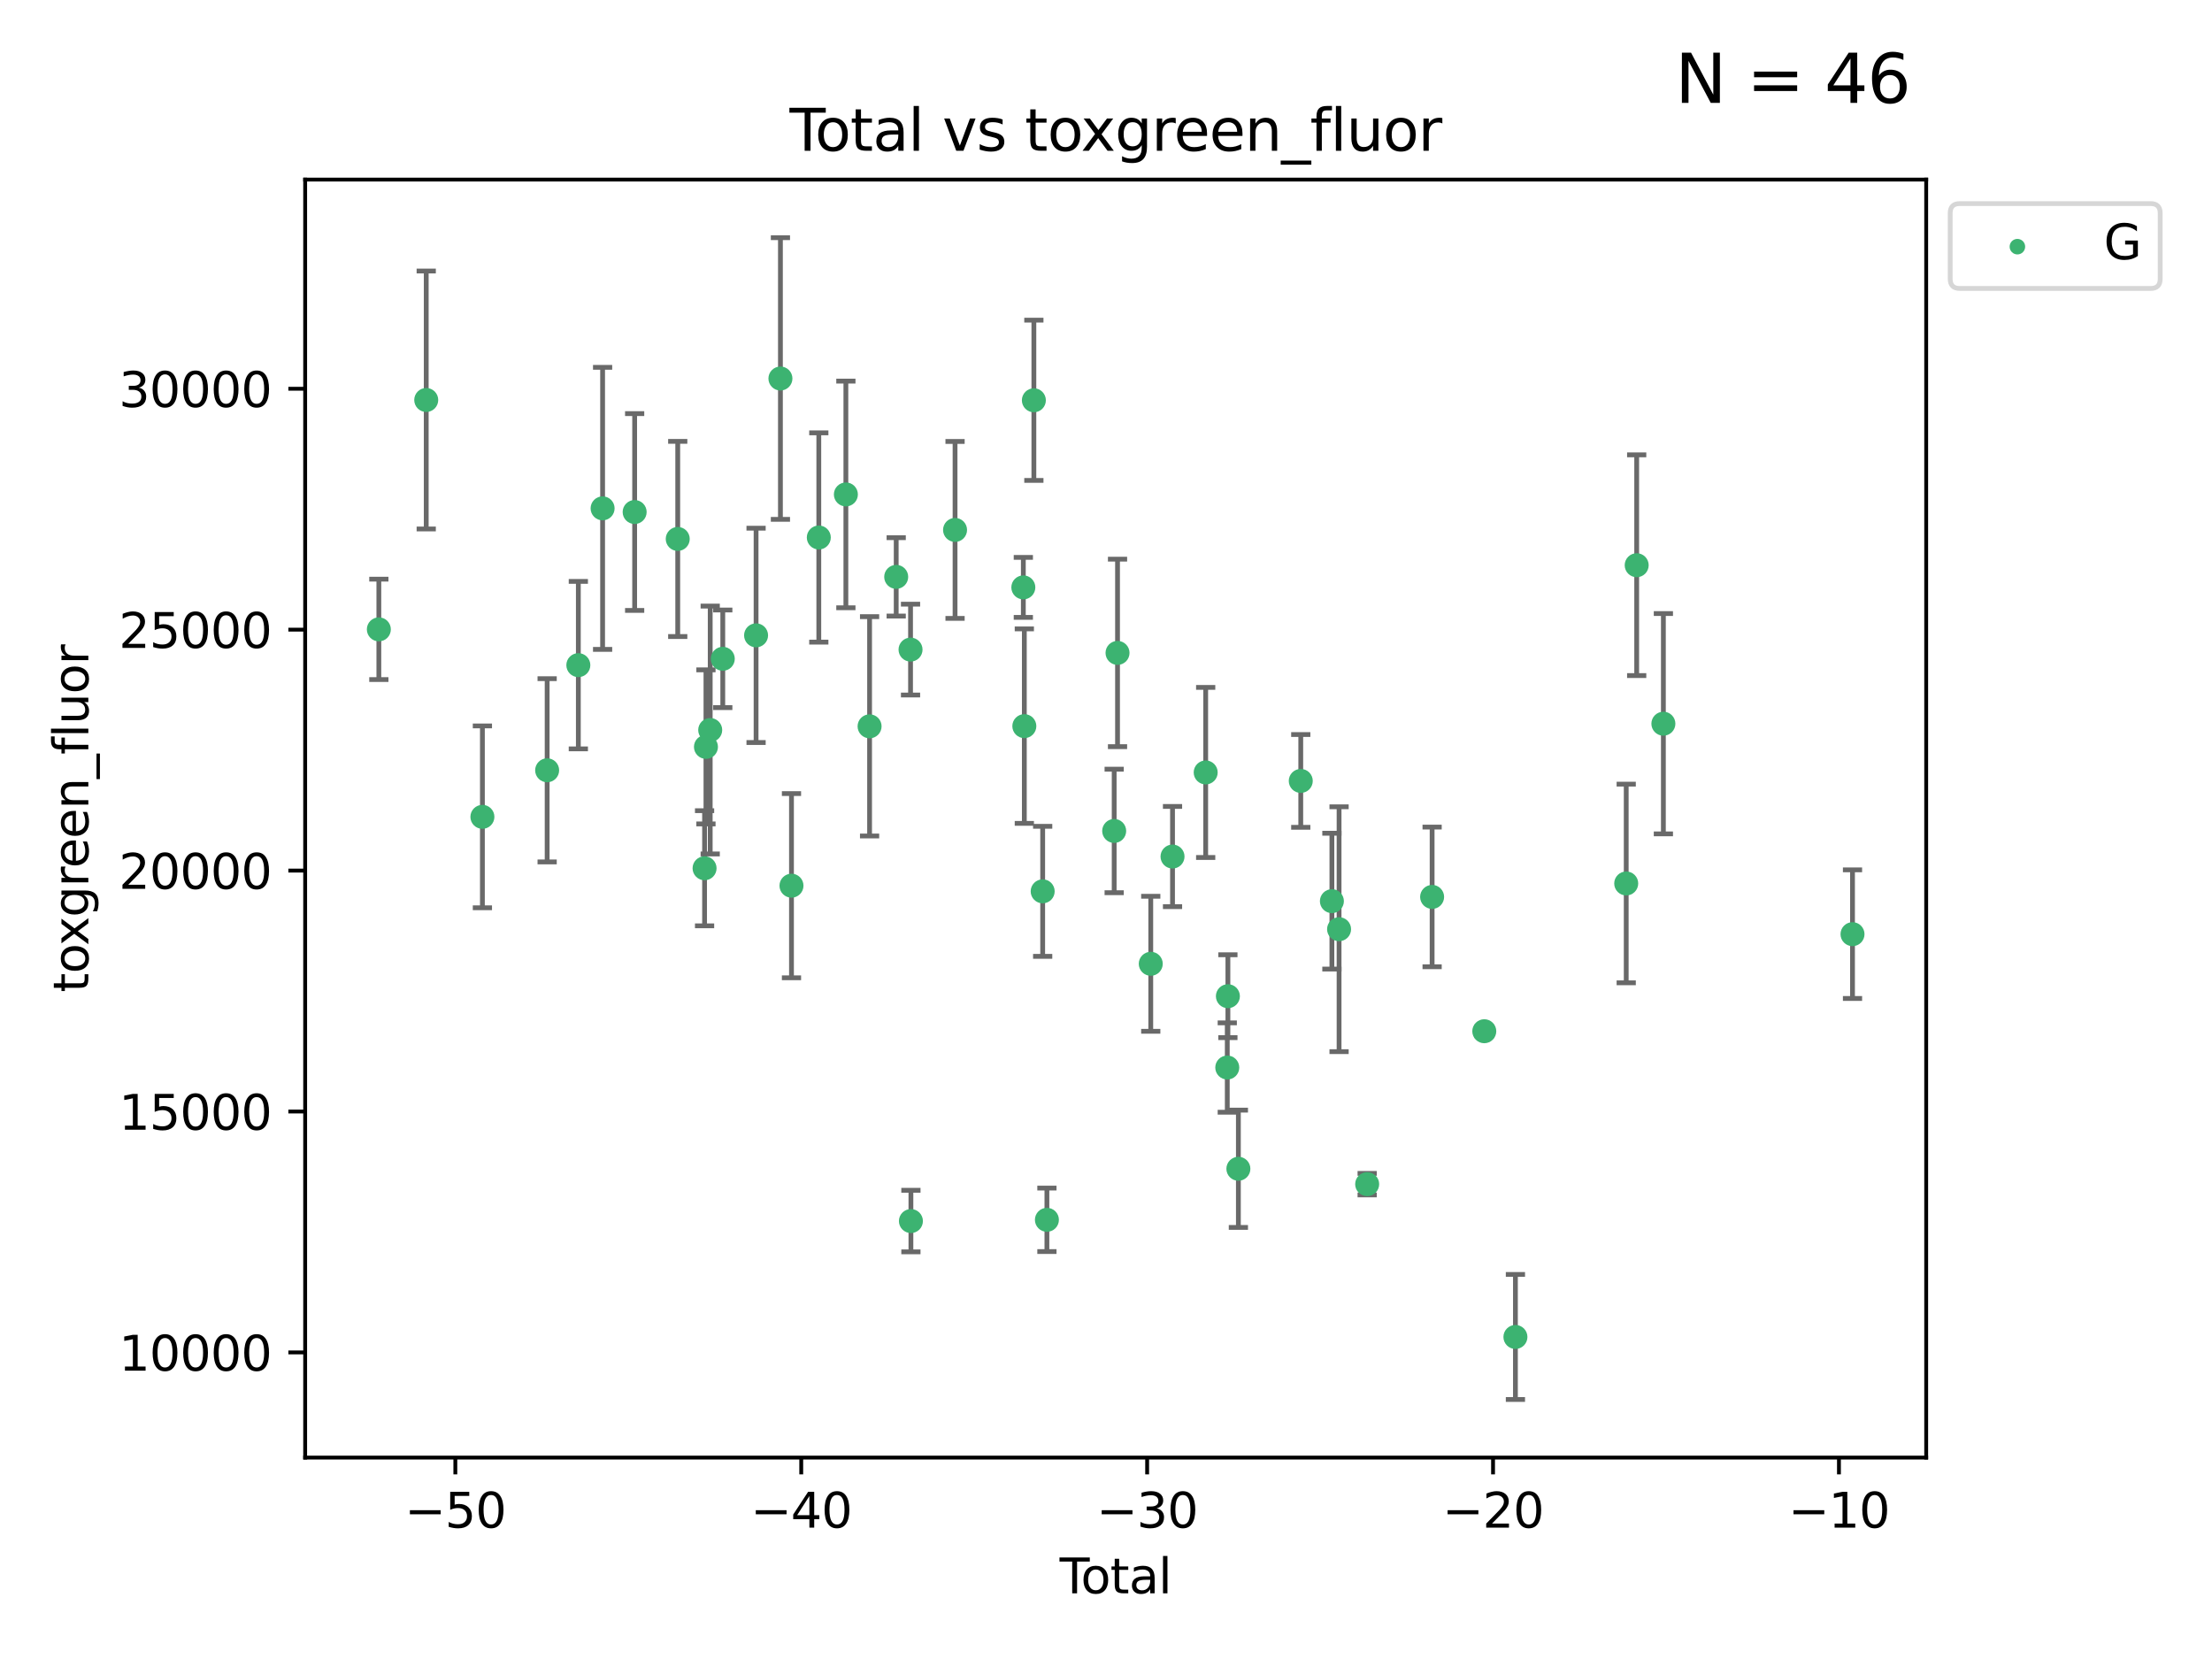 <?xml version="1.0" encoding="utf-8" standalone="no"?>
<!DOCTYPE svg PUBLIC "-//W3C//DTD SVG 1.1//EN"
  "http://www.w3.org/Graphics/SVG/1.1/DTD/svg11.dtd">
<svg xmlns:xlink="http://www.w3.org/1999/xlink" width="460.8pt" height="345.6pt" viewBox="0 0 460.8 345.6" xmlns="http://www.w3.org/2000/svg" version="1.1">
 <defs>
  <style type="text/css">*{stroke-linejoin: round; stroke-linecap: butt}</style>
 </defs>
 <g id="figure_1">
  <g id="patch_1">
   <path d="M 0 345.6 
L 460.8 345.6 
L 460.8 0 
L 0 0 
z
" style="fill: #ffffff"/>
  </g>
  <g id="axes_1">
   <g id="patch_2">
    <path d="M 63.571 303.64 
L 401.26 303.64 
L 401.26 37.411 
L 63.571 37.411 
z
" style="fill: #ffffff"/>
   </g>
   <g id="PathCollection_1">
    <defs>
     <path id="mdda90bd0d6" d="M 0 1.118 
C 0.297 1.118 0.581 1 0.791 0.791 
C 1 0.581 1.118 0.297 1.118 0 
C 1.118 -0.297 1 -0.581 0.791 -0.791 
C 0.581 -1 0.297 -1.118 0 -1.118 
C -0.297 -1.118 -0.581 -1 -0.791 -0.791 
C -1 -0.581 -1.118 -0.297 -1.118 0 
C -1.118 0.297 -1 0.581 -0.791 0.791 
C -0.581 1 -0.297 1.118 0 1.118 
z
" style="stroke: #3cb371"/>
    </defs>
    <g clip-path="url(#p6c2d9a5819)">
     <use xlink:href="#mdda90bd0d6" x="78.921" y="131.107" style="fill: #3cb371; stroke: #3cb371"/>
     <use xlink:href="#mdda90bd0d6" x="88.792" y="83.325" style="fill: #3cb371; stroke: #3cb371"/>
     <use xlink:href="#mdda90bd0d6" x="100.493" y="170.164" style="fill: #3cb371; stroke: #3cb371"/>
     <use xlink:href="#mdda90bd0d6" x="113.98" y="160.464" style="fill: #3cb371; stroke: #3cb371"/>
     <use xlink:href="#mdda90bd0d6" x="120.479" y="138.561" style="fill: #3cb371; stroke: #3cb371"/>
     <use xlink:href="#mdda90bd0d6" x="125.533" y="105.899" style="fill: #3cb371; stroke: #3cb371"/>
     <use xlink:href="#mdda90bd0d6" x="132.209" y="106.664" style="fill: #3cb371; stroke: #3cb371"/>
     <use xlink:href="#mdda90bd0d6" x="141.185" y="112.271" style="fill: #3cb371; stroke: #3cb371"/>
     <use xlink:href="#mdda90bd0d6" x="146.775" y="180.875" style="fill: #3cb371; stroke: #3cb371"/>
     <use xlink:href="#mdda90bd0d6" x="147.063" y="155.59" style="fill: #3cb371; stroke: #3cb371"/>
     <use xlink:href="#mdda90bd0d6" x="147.95" y="152.076" style="fill: #3cb371; stroke: #3cb371"/>
     <use xlink:href="#mdda90bd0d6" x="150.568" y="137.24" style="fill: #3cb371; stroke: #3cb371"/>
     <use xlink:href="#mdda90bd0d6" x="157.504" y="132.355" style="fill: #3cb371; stroke: #3cb371"/>
     <use xlink:href="#mdda90bd0d6" x="162.577" y="78.851" style="fill: #3cb371; stroke: #3cb371"/>
     <use xlink:href="#mdda90bd0d6" x="164.88" y="184.504" style="fill: #3cb371; stroke: #3cb371"/>
     <use xlink:href="#mdda90bd0d6" x="170.572" y="111.969" style="fill: #3cb371; stroke: #3cb371"/>
     <use xlink:href="#mdda90bd0d6" x="176.212" y="103" style="fill: #3cb371; stroke: #3cb371"/>
     <use xlink:href="#mdda90bd0d6" x="181.15" y="151.307" style="fill: #3cb371; stroke: #3cb371"/>
     <use xlink:href="#mdda90bd0d6" x="186.695" y="120.173" style="fill: #3cb371; stroke: #3cb371"/>
     <use xlink:href="#mdda90bd0d6" x="189.682" y="135.323" style="fill: #3cb371; stroke: #3cb371"/>
     <use xlink:href="#mdda90bd0d6" x="189.76" y="254.37" style="fill: #3cb371; stroke: #3cb371"/>
     <use xlink:href="#mdda90bd0d6" x="198.955" y="110.393" style="fill: #3cb371; stroke: #3cb371"/>
     <use xlink:href="#mdda90bd0d6" x="213.179" y="122.364" style="fill: #3cb371; stroke: #3cb371"/>
     <use xlink:href="#mdda90bd0d6" x="213.387" y="151.267" style="fill: #3cb371; stroke: #3cb371"/>
     <use xlink:href="#mdda90bd0d6" x="215.374" y="83.386" style="fill: #3cb371; stroke: #3cb371"/>
     <use xlink:href="#mdda90bd0d6" x="217.208" y="185.681" style="fill: #3cb371; stroke: #3cb371"/>
     <use xlink:href="#mdda90bd0d6" x="218.09" y="254.11" style="fill: #3cb371; stroke: #3cb371"/>
     <use xlink:href="#mdda90bd0d6" x="232.104" y="173.102" style="fill: #3cb371; stroke: #3cb371"/>
     <use xlink:href="#mdda90bd0d6" x="232.802" y="136.012" style="fill: #3cb371; stroke: #3cb371"/>
     <use xlink:href="#mdda90bd0d6" x="239.724" y="200.775" style="fill: #3cb371; stroke: #3cb371"/>
     <use xlink:href="#mdda90bd0d6" x="244.258" y="178.434" style="fill: #3cb371; stroke: #3cb371"/>
     <use xlink:href="#mdda90bd0d6" x="251.167" y="160.913" style="fill: #3cb371; stroke: #3cb371"/>
     <use xlink:href="#mdda90bd0d6" x="255.663" y="222.387" style="fill: #3cb371; stroke: #3cb371"/>
     <use xlink:href="#mdda90bd0d6" x="255.793" y="207.526" style="fill: #3cb371; stroke: #3cb371"/>
     <use xlink:href="#mdda90bd0d6" x="257.978" y="243.477" style="fill: #3cb371; stroke: #3cb371"/>
     <use xlink:href="#mdda90bd0d6" x="270.973" y="162.681" style="fill: #3cb371; stroke: #3cb371"/>
     <use xlink:href="#mdda90bd0d6" x="277.458" y="187.726" style="fill: #3cb371; stroke: #3cb371"/>
     <use xlink:href="#mdda90bd0d6" x="278.954" y="193.57" style="fill: #3cb371; stroke: #3cb371"/>
     <use xlink:href="#mdda90bd0d6" x="284.806" y="246.681" style="fill: #3cb371; stroke: #3cb371"/>
     <use xlink:href="#mdda90bd0d6" x="298.336" y="186.843" style="fill: #3cb371; stroke: #3cb371"/>
     <use xlink:href="#mdda90bd0d6" x="309.203" y="214.824" style="fill: #3cb371; stroke: #3cb371"/>
     <use xlink:href="#mdda90bd0d6" x="315.691" y="278.514" style="fill: #3cb371; stroke: #3cb371"/>
     <use xlink:href="#mdda90bd0d6" x="338.77" y="184.043" style="fill: #3cb371; stroke: #3cb371"/>
     <use xlink:href="#mdda90bd0d6" x="340.952" y="117.745" style="fill: #3cb371; stroke: #3cb371"/>
     <use xlink:href="#mdda90bd0d6" x="346.513" y="150.76" style="fill: #3cb371; stroke: #3cb371"/>
     <use xlink:href="#mdda90bd0d6" x="385.911" y="194.604" style="fill: #3cb371; stroke: #3cb371"/>
    </g>
   </g>
   <g id="matplotlib.axis_1">
    <g id="xtick_1">
     <g id="line2d_1">
      <defs>
       <path id="m33968df478" d="M 0 0 
L 0 3.5 
" style="stroke: #000000; stroke-width: 0.8"/>
      </defs>
      <g>
       <use xlink:href="#m33968df478" x="94.856" y="303.64" style="stroke: #000000; stroke-width: 0.8"/>
      </g>
     </g>
     <g id="text_1">
      <!-- −50 -->
      <g transform="translate(84.304 318.238)scale(0.1 -0.1)">
       <defs>
        <path id="DejaVuSans-2212" d="M 678 2272 
L 4684 2272 
L 4684 1741 
L 678 1741 
L 678 2272 
z
" transform="scale(0.016)"/>
        <path id="DejaVuSans-35" d="M 691 4666 
L 3169 4666 
L 3169 4134 
L 1269 4134 
L 1269 2991 
Q 1406 3038 1543 3061 
Q 1681 3084 1819 3084 
Q 2600 3084 3056 2656 
Q 3513 2228 3513 1497 
Q 3513 744 3044 326 
Q 2575 -91 1722 -91 
Q 1428 -91 1123 -41 
Q 819 9 494 109 
L 494 744 
Q 775 591 1075 516 
Q 1375 441 1709 441 
Q 2250 441 2565 725 
Q 2881 1009 2881 1497 
Q 2881 1984 2565 2268 
Q 2250 2553 1709 2553 
Q 1456 2553 1204 2497 
Q 953 2441 691 2322 
L 691 4666 
z
" transform="scale(0.016)"/>
        <path id="DejaVuSans-30" d="M 2034 4250 
Q 1547 4250 1301 3770 
Q 1056 3291 1056 2328 
Q 1056 1369 1301 889 
Q 1547 409 2034 409 
Q 2525 409 2770 889 
Q 3016 1369 3016 2328 
Q 3016 3291 2770 3770 
Q 2525 4250 2034 4250 
z
M 2034 4750 
Q 2819 4750 3233 4129 
Q 3647 3509 3647 2328 
Q 3647 1150 3233 529 
Q 2819 -91 2034 -91 
Q 1250 -91 836 529 
Q 422 1150 422 2328 
Q 422 3509 836 4129 
Q 1250 4750 2034 4750 
z
" transform="scale(0.016)"/>
       </defs>
       <use xlink:href="#DejaVuSans-2212"/>
       <use xlink:href="#DejaVuSans-35" x="83.789"/>
       <use xlink:href="#DejaVuSans-30" x="147.412"/>
      </g>
     </g>
    </g>
    <g id="xtick_2">
     <g id="line2d_2">
      <g>
       <use xlink:href="#m33968df478" x="166.914" y="303.64" style="stroke: #000000; stroke-width: 0.8"/>
      </g>
     </g>
     <g id="text_2">
      <!-- −40 -->
      <g transform="translate(156.361 318.238)scale(0.1 -0.1)">
       <defs>
        <path id="DejaVuSans-34" d="M 2419 4116 
L 825 1625 
L 2419 1625 
L 2419 4116 
z
M 2253 4666 
L 3047 4666 
L 3047 1625 
L 3713 1625 
L 3713 1100 
L 3047 1100 
L 3047 0 
L 2419 0 
L 2419 1100 
L 313 1100 
L 313 1709 
L 2253 4666 
z
" transform="scale(0.016)"/>
       </defs>
       <use xlink:href="#DejaVuSans-2212"/>
       <use xlink:href="#DejaVuSans-34" x="83.789"/>
       <use xlink:href="#DejaVuSans-30" x="147.412"/>
      </g>
     </g>
    </g>
    <g id="xtick_3">
     <g id="line2d_3">
      <g>
       <use xlink:href="#m33968df478" x="238.971" y="303.64" style="stroke: #000000; stroke-width: 0.8"/>
      </g>
     </g>
     <g id="text_3">
      <!-- −30 -->
      <g transform="translate(228.419 318.238)scale(0.1 -0.1)">
       <defs>
        <path id="DejaVuSans-33" d="M 2597 2516 
Q 3050 2419 3304 2112 
Q 3559 1806 3559 1356 
Q 3559 666 3084 287 
Q 2609 -91 1734 -91 
Q 1441 -91 1130 -33 
Q 819 25 488 141 
L 488 750 
Q 750 597 1062 519 
Q 1375 441 1716 441 
Q 2309 441 2620 675 
Q 2931 909 2931 1356 
Q 2931 1769 2642 2001 
Q 2353 2234 1838 2234 
L 1294 2234 
L 1294 2753 
L 1863 2753 
Q 2328 2753 2575 2939 
Q 2822 3125 2822 3475 
Q 2822 3834 2567 4026 
Q 2313 4219 1838 4219 
Q 1578 4219 1281 4162 
Q 984 4106 628 3988 
L 628 4550 
Q 988 4650 1302 4700 
Q 1616 4750 1894 4750 
Q 2613 4750 3031 4423 
Q 3450 4097 3450 3541 
Q 3450 3153 3228 2886 
Q 3006 2619 2597 2516 
z
" transform="scale(0.016)"/>
       </defs>
       <use xlink:href="#DejaVuSans-2212"/>
       <use xlink:href="#DejaVuSans-33" x="83.789"/>
       <use xlink:href="#DejaVuSans-30" x="147.412"/>
      </g>
     </g>
    </g>
    <g id="xtick_4">
     <g id="line2d_4">
      <g>
       <use xlink:href="#m33968df478" x="311.029" y="303.64" style="stroke: #000000; stroke-width: 0.8"/>
      </g>
     </g>
     <g id="text_4">
      <!-- −20 -->
      <g transform="translate(300.476 318.238)scale(0.1 -0.1)">
       <defs>
        <path id="DejaVuSans-32" d="M 1228 531 
L 3431 531 
L 3431 0 
L 469 0 
L 469 531 
Q 828 903 1448 1529 
Q 2069 2156 2228 2338 
Q 2531 2678 2651 2914 
Q 2772 3150 2772 3378 
Q 2772 3750 2511 3984 
Q 2250 4219 1831 4219 
Q 1534 4219 1204 4116 
Q 875 4013 500 3803 
L 500 4441 
Q 881 4594 1212 4672 
Q 1544 4750 1819 4750 
Q 2544 4750 2975 4387 
Q 3406 4025 3406 3419 
Q 3406 3131 3298 2873 
Q 3191 2616 2906 2266 
Q 2828 2175 2409 1742 
Q 1991 1309 1228 531 
z
" transform="scale(0.016)"/>
       </defs>
       <use xlink:href="#DejaVuSans-2212"/>
       <use xlink:href="#DejaVuSans-32" x="83.789"/>
       <use xlink:href="#DejaVuSans-30" x="147.412"/>
      </g>
     </g>
    </g>
    <g id="xtick_5">
     <g id="line2d_5">
      <g>
       <use xlink:href="#m33968df478" x="383.086" y="303.64" style="stroke: #000000; stroke-width: 0.8"/>
      </g>
     </g>
     <g id="text_5">
      <!-- −10 -->
      <g transform="translate(372.534 318.238)scale(0.1 -0.1)">
       <defs>
        <path id="DejaVuSans-31" d="M 794 531 
L 1825 531 
L 1825 4091 
L 703 3866 
L 703 4441 
L 1819 4666 
L 2450 4666 
L 2450 531 
L 3481 531 
L 3481 0 
L 794 0 
L 794 531 
z
" transform="scale(0.016)"/>
       </defs>
       <use xlink:href="#DejaVuSans-2212"/>
       <use xlink:href="#DejaVuSans-31" x="83.789"/>
       <use xlink:href="#DejaVuSans-30" x="147.412"/>
      </g>
     </g>
    </g>
    <g id="text_6">
     <!-- Total -->
     <g transform="translate(220.739 331.917)scale(0.1 -0.1)">
      <defs>
       <path id="DejaVuSans-54" d="M -19 4666 
L 3928 4666 
L 3928 4134 
L 2272 4134 
L 2272 0 
L 1638 0 
L 1638 4134 
L -19 4134 
L -19 4666 
z
" transform="scale(0.016)"/>
       <path id="DejaVuSans-6f" d="M 1959 3097 
Q 1497 3097 1228 2736 
Q 959 2375 959 1747 
Q 959 1119 1226 758 
Q 1494 397 1959 397 
Q 2419 397 2687 759 
Q 2956 1122 2956 1747 
Q 2956 2369 2687 2733 
Q 2419 3097 1959 3097 
z
M 1959 3584 
Q 2709 3584 3137 3096 
Q 3566 2609 3566 1747 
Q 3566 888 3137 398 
Q 2709 -91 1959 -91 
Q 1206 -91 779 398 
Q 353 888 353 1747 
Q 353 2609 779 3096 
Q 1206 3584 1959 3584 
z
" transform="scale(0.016)"/>
       <path id="DejaVuSans-74" d="M 1172 4494 
L 1172 3500 
L 2356 3500 
L 2356 3053 
L 1172 3053 
L 1172 1153 
Q 1172 725 1289 603 
Q 1406 481 1766 481 
L 2356 481 
L 2356 0 
L 1766 0 
Q 1100 0 847 248 
Q 594 497 594 1153 
L 594 3053 
L 172 3053 
L 172 3500 
L 594 3500 
L 594 4494 
L 1172 4494 
z
" transform="scale(0.016)"/>
       <path id="DejaVuSans-61" d="M 2194 1759 
Q 1497 1759 1228 1600 
Q 959 1441 959 1056 
Q 959 750 1161 570 
Q 1363 391 1709 391 
Q 2188 391 2477 730 
Q 2766 1069 2766 1631 
L 2766 1759 
L 2194 1759 
z
M 3341 1997 
L 3341 0 
L 2766 0 
L 2766 531 
Q 2569 213 2275 61 
Q 1981 -91 1556 -91 
Q 1019 -91 701 211 
Q 384 513 384 1019 
Q 384 1609 779 1909 
Q 1175 2209 1959 2209 
L 2766 2209 
L 2766 2266 
Q 2766 2663 2505 2880 
Q 2244 3097 1772 3097 
Q 1472 3097 1187 3025 
Q 903 2953 641 2809 
L 641 3341 
Q 956 3463 1253 3523 
Q 1550 3584 1831 3584 
Q 2591 3584 2966 3190 
Q 3341 2797 3341 1997 
z
" transform="scale(0.016)"/>
       <path id="DejaVuSans-6c" d="M 603 4863 
L 1178 4863 
L 1178 0 
L 603 0 
L 603 4863 
z
" transform="scale(0.016)"/>
      </defs>
      <use xlink:href="#DejaVuSans-54"/>
      <use xlink:href="#DejaVuSans-6f" x="44.084"/>
      <use xlink:href="#DejaVuSans-74" x="105.266"/>
      <use xlink:href="#DejaVuSans-61" x="144.475"/>
      <use xlink:href="#DejaVuSans-6c" x="205.754"/>
     </g>
    </g>
   </g>
   <g id="matplotlib.axis_2">
    <g id="ytick_1">
     <g id="line2d_6">
      <defs>
       <path id="m64f8dfc38a" d="M 0 0 
L -3.5 0 
" style="stroke: #000000; stroke-width: 0.8"/>
      </defs>
      <g>
       <use xlink:href="#m64f8dfc38a" x="63.571" y="281.732" style="stroke: #000000; stroke-width: 0.8"/>
      </g>
     </g>
     <g id="text_7">
      <!-- 10000 -->
      <g transform="translate(24.759 285.531)scale(0.1 -0.1)">
       <use xlink:href="#DejaVuSans-31"/>
       <use xlink:href="#DejaVuSans-30" x="63.623"/>
       <use xlink:href="#DejaVuSans-30" x="127.246"/>
       <use xlink:href="#DejaVuSans-30" x="190.869"/>
       <use xlink:href="#DejaVuSans-30" x="254.492"/>
      </g>
     </g>
    </g>
    <g id="ytick_2">
     <g id="line2d_7">
      <g>
       <use xlink:href="#m64f8dfc38a" x="63.571" y="231.545" style="stroke: #000000; stroke-width: 0.8"/>
      </g>
     </g>
     <g id="text_8">
      <!-- 15000 -->
      <g transform="translate(24.759 235.344)scale(0.1 -0.1)">
       <use xlink:href="#DejaVuSans-31"/>
       <use xlink:href="#DejaVuSans-35" x="63.623"/>
       <use xlink:href="#DejaVuSans-30" x="127.246"/>
       <use xlink:href="#DejaVuSans-30" x="190.869"/>
       <use xlink:href="#DejaVuSans-30" x="254.492"/>
      </g>
     </g>
    </g>
    <g id="ytick_3">
     <g id="line2d_8">
      <g>
       <use xlink:href="#m64f8dfc38a" x="63.571" y="181.358" style="stroke: #000000; stroke-width: 0.8"/>
      </g>
     </g>
     <g id="text_9">
      <!-- 20000 -->
      <g transform="translate(24.759 185.158)scale(0.1 -0.1)">
       <use xlink:href="#DejaVuSans-32"/>
       <use xlink:href="#DejaVuSans-30" x="63.623"/>
       <use xlink:href="#DejaVuSans-30" x="127.246"/>
       <use xlink:href="#DejaVuSans-30" x="190.869"/>
       <use xlink:href="#DejaVuSans-30" x="254.492"/>
      </g>
     </g>
    </g>
    <g id="ytick_4">
     <g id="line2d_9">
      <g>
       <use xlink:href="#m64f8dfc38a" x="63.571" y="131.172" style="stroke: #000000; stroke-width: 0.8"/>
      </g>
     </g>
     <g id="text_10">
      <!-- 25000 -->
      <g transform="translate(24.759 134.971)scale(0.1 -0.1)">
       <use xlink:href="#DejaVuSans-32"/>
       <use xlink:href="#DejaVuSans-35" x="63.623"/>
       <use xlink:href="#DejaVuSans-30" x="127.246"/>
       <use xlink:href="#DejaVuSans-30" x="190.869"/>
       <use xlink:href="#DejaVuSans-30" x="254.492"/>
      </g>
     </g>
    </g>
    <g id="ytick_5">
     <g id="line2d_10">
      <g>
       <use xlink:href="#m64f8dfc38a" x="63.571" y="80.985" style="stroke: #000000; stroke-width: 0.8"/>
      </g>
     </g>
     <g id="text_11">
      <!-- 30000 -->
      <g transform="translate(24.759 84.784)scale(0.1 -0.1)">
       <use xlink:href="#DejaVuSans-33"/>
       <use xlink:href="#DejaVuSans-30" x="63.623"/>
       <use xlink:href="#DejaVuSans-30" x="127.246"/>
       <use xlink:href="#DejaVuSans-30" x="190.869"/>
       <use xlink:href="#DejaVuSans-30" x="254.492"/>
      </g>
     </g>
    </g>
    <g id="text_12">
     <!-- toxgreen_fluor -->
     <g transform="translate(18.401 206.72)rotate(-90)scale(0.1 -0.1)">
      <defs>
       <path id="DejaVuSans-78" d="M 3513 3500 
L 2247 1797 
L 3578 0 
L 2900 0 
L 1881 1375 
L 863 0 
L 184 0 
L 1544 1831 
L 300 3500 
L 978 3500 
L 1906 2253 
L 2834 3500 
L 3513 3500 
z
" transform="scale(0.016)"/>
       <path id="DejaVuSans-67" d="M 2906 1791 
Q 2906 2416 2648 2759 
Q 2391 3103 1925 3103 
Q 1463 3103 1205 2759 
Q 947 2416 947 1791 
Q 947 1169 1205 825 
Q 1463 481 1925 481 
Q 2391 481 2648 825 
Q 2906 1169 2906 1791 
z
M 3481 434 
Q 3481 -459 3084 -895 
Q 2688 -1331 1869 -1331 
Q 1566 -1331 1297 -1286 
Q 1028 -1241 775 -1147 
L 775 -588 
Q 1028 -725 1275 -790 
Q 1522 -856 1778 -856 
Q 2344 -856 2625 -561 
Q 2906 -266 2906 331 
L 2906 616 
Q 2728 306 2450 153 
Q 2172 0 1784 0 
Q 1141 0 747 490 
Q 353 981 353 1791 
Q 353 2603 747 3093 
Q 1141 3584 1784 3584 
Q 2172 3584 2450 3431 
Q 2728 3278 2906 2969 
L 2906 3500 
L 3481 3500 
L 3481 434 
z
" transform="scale(0.016)"/>
       <path id="DejaVuSans-72" d="M 2631 2963 
Q 2534 3019 2420 3045 
Q 2306 3072 2169 3072 
Q 1681 3072 1420 2755 
Q 1159 2438 1159 1844 
L 1159 0 
L 581 0 
L 581 3500 
L 1159 3500 
L 1159 2956 
Q 1341 3275 1631 3429 
Q 1922 3584 2338 3584 
Q 2397 3584 2469 3576 
Q 2541 3569 2628 3553 
L 2631 2963 
z
" transform="scale(0.016)"/>
       <path id="DejaVuSans-65" d="M 3597 1894 
L 3597 1613 
L 953 1613 
Q 991 1019 1311 708 
Q 1631 397 2203 397 
Q 2534 397 2845 478 
Q 3156 559 3463 722 
L 3463 178 
Q 3153 47 2828 -22 
Q 2503 -91 2169 -91 
Q 1331 -91 842 396 
Q 353 884 353 1716 
Q 353 2575 817 3079 
Q 1281 3584 2069 3584 
Q 2775 3584 3186 3129 
Q 3597 2675 3597 1894 
z
M 3022 2063 
Q 3016 2534 2758 2815 
Q 2500 3097 2075 3097 
Q 1594 3097 1305 2825 
Q 1016 2553 972 2059 
L 3022 2063 
z
" transform="scale(0.016)"/>
       <path id="DejaVuSans-6e" d="M 3513 2113 
L 3513 0 
L 2938 0 
L 2938 2094 
Q 2938 2591 2744 2837 
Q 2550 3084 2163 3084 
Q 1697 3084 1428 2787 
Q 1159 2491 1159 1978 
L 1159 0 
L 581 0 
L 581 3500 
L 1159 3500 
L 1159 2956 
Q 1366 3272 1645 3428 
Q 1925 3584 2291 3584 
Q 2894 3584 3203 3211 
Q 3513 2838 3513 2113 
z
" transform="scale(0.016)"/>
       <path id="DejaVuSans-5f" d="M 3263 -1063 
L 3263 -1509 
L -63 -1509 
L -63 -1063 
L 3263 -1063 
z
" transform="scale(0.016)"/>
       <path id="DejaVuSans-66" d="M 2375 4863 
L 2375 4384 
L 1825 4384 
Q 1516 4384 1395 4259 
Q 1275 4134 1275 3809 
L 1275 3500 
L 2222 3500 
L 2222 3053 
L 1275 3053 
L 1275 0 
L 697 0 
L 697 3053 
L 147 3053 
L 147 3500 
L 697 3500 
L 697 3744 
Q 697 4328 969 4595 
Q 1241 4863 1831 4863 
L 2375 4863 
z
" transform="scale(0.016)"/>
       <path id="DejaVuSans-75" d="M 544 1381 
L 544 3500 
L 1119 3500 
L 1119 1403 
Q 1119 906 1312 657 
Q 1506 409 1894 409 
Q 2359 409 2629 706 
Q 2900 1003 2900 1516 
L 2900 3500 
L 3475 3500 
L 3475 0 
L 2900 0 
L 2900 538 
Q 2691 219 2414 64 
Q 2138 -91 1772 -91 
Q 1169 -91 856 284 
Q 544 659 544 1381 
z
M 1991 3584 
L 1991 3584 
z
" transform="scale(0.016)"/>
      </defs>
      <use xlink:href="#DejaVuSans-74"/>
      <use xlink:href="#DejaVuSans-6f" x="39.209"/>
      <use xlink:href="#DejaVuSans-78" x="97.266"/>
      <use xlink:href="#DejaVuSans-67" x="156.445"/>
      <use xlink:href="#DejaVuSans-72" x="219.922"/>
      <use xlink:href="#DejaVuSans-65" x="258.785"/>
      <use xlink:href="#DejaVuSans-65" x="320.309"/>
      <use xlink:href="#DejaVuSans-6e" x="381.832"/>
      <use xlink:href="#DejaVuSans-5f" x="445.211"/>
      <use xlink:href="#DejaVuSans-66" x="495.211"/>
      <use xlink:href="#DejaVuSans-6c" x="530.416"/>
      <use xlink:href="#DejaVuSans-75" x="558.199"/>
      <use xlink:href="#DejaVuSans-6f" x="621.578"/>
      <use xlink:href="#DejaVuSans-72" x="682.76"/>
     </g>
    </g>
   </g>
   <g id="LineCollection_1">
    <path d="M 78.921 141.56 
L 78.921 120.653 
" clip-path="url(#p6c2d9a5819)" style="fill: none; stroke: #696969"/>
    <path d="M 88.792 110.195 
L 88.792 56.455 
" clip-path="url(#p6c2d9a5819)" style="fill: none; stroke: #696969"/>
    <path d="M 100.493 189.103 
L 100.493 151.225 
" clip-path="url(#p6c2d9a5819)" style="fill: none; stroke: #696969"/>
    <path d="M 113.98 179.552 
L 113.98 141.376 
" clip-path="url(#p6c2d9a5819)" style="fill: none; stroke: #696969"/>
    <path d="M 120.479 156.006 
L 120.479 121.117 
" clip-path="url(#p6c2d9a5819)" style="fill: none; stroke: #696969"/>
    <path d="M 125.533 135.278 
L 125.533 76.52 
" clip-path="url(#p6c2d9a5819)" style="fill: none; stroke: #696969"/>
    <path d="M 132.209 127.165 
L 132.209 86.163 
" clip-path="url(#p6c2d9a5819)" style="fill: none; stroke: #696969"/>
    <path d="M 141.185 132.599 
L 141.185 91.943 
" clip-path="url(#p6c2d9a5819)" style="fill: none; stroke: #696969"/>
    <path d="M 146.775 192.868 
L 146.775 168.883 
" clip-path="url(#p6c2d9a5819)" style="fill: none; stroke: #696969"/>
    <path d="M 147.063 171.638 
L 147.063 139.542 
" clip-path="url(#p6c2d9a5819)" style="fill: none; stroke: #696969"/>
    <path d="M 147.95 177.893 
L 147.95 126.259 
" clip-path="url(#p6c2d9a5819)" style="fill: none; stroke: #696969"/>
    <path d="M 150.568 147.405 
L 150.568 127.075 
" clip-path="url(#p6c2d9a5819)" style="fill: none; stroke: #696969"/>
    <path d="M 157.504 154.68 
L 157.504 110.029 
" clip-path="url(#p6c2d9a5819)" style="fill: none; stroke: #696969"/>
    <path d="M 162.577 108.19 
L 162.577 49.513 
" clip-path="url(#p6c2d9a5819)" style="fill: none; stroke: #696969"/>
    <path d="M 164.88 203.691 
L 164.88 165.317 
" clip-path="url(#p6c2d9a5819)" style="fill: none; stroke: #696969"/>
    <path d="M 170.572 133.769 
L 170.572 90.168 
" clip-path="url(#p6c2d9a5819)" style="fill: none; stroke: #696969"/>
    <path d="M 176.212 126.606 
L 176.212 79.394 
" clip-path="url(#p6c2d9a5819)" style="fill: none; stroke: #696969"/>
    <path d="M 181.15 174.154 
L 181.15 128.459 
" clip-path="url(#p6c2d9a5819)" style="fill: none; stroke: #696969"/>
    <path d="M 186.695 128.336 
L 186.695 112.01 
" clip-path="url(#p6c2d9a5819)" style="fill: none; stroke: #696969"/>
    <path d="M 189.682 144.784 
L 189.682 125.863 
" clip-path="url(#p6c2d9a5819)" style="fill: none; stroke: #696969"/>
    <path d="M 189.76 260.778 
L 189.76 247.961 
" clip-path="url(#p6c2d9a5819)" style="fill: none; stroke: #696969"/>
    <path d="M 198.955 128.821 
L 198.955 91.965 
" clip-path="url(#p6c2d9a5819)" style="fill: none; stroke: #696969"/>
    <path d="M 213.179 128.614 
L 213.179 116.114 
" clip-path="url(#p6c2d9a5819)" style="fill: none; stroke: #696969"/>
    <path d="M 213.387 171.522 
L 213.387 131.012 
" clip-path="url(#p6c2d9a5819)" style="fill: none; stroke: #696969"/>
    <path d="M 215.374 100.079 
L 215.374 66.694 
" clip-path="url(#p6c2d9a5819)" style="fill: none; stroke: #696969"/>
    <path d="M 217.208 199.225 
L 217.208 172.136 
" clip-path="url(#p6c2d9a5819)" style="fill: none; stroke: #696969"/>
    <path d="M 218.09 260.718 
L 218.09 247.502 
" clip-path="url(#p6c2d9a5819)" style="fill: none; stroke: #696969"/>
    <path d="M 232.104 185.968 
L 232.104 160.235 
" clip-path="url(#p6c2d9a5819)" style="fill: none; stroke: #696969"/>
    <path d="M 232.802 155.54 
L 232.802 116.484 
" clip-path="url(#p6c2d9a5819)" style="fill: none; stroke: #696969"/>
    <path d="M 239.724 214.841 
L 239.724 186.708 
" clip-path="url(#p6c2d9a5819)" style="fill: none; stroke: #696969"/>
    <path d="M 244.258 188.872 
L 244.258 167.996 
" clip-path="url(#p6c2d9a5819)" style="fill: none; stroke: #696969"/>
    <path d="M 251.167 178.631 
L 251.167 143.195 
" clip-path="url(#p6c2d9a5819)" style="fill: none; stroke: #696969"/>
    <path d="M 255.663 231.694 
L 255.663 213.08 
" clip-path="url(#p6c2d9a5819)" style="fill: none; stroke: #696969"/>
    <path d="M 255.793 216.16 
L 255.793 198.892 
" clip-path="url(#p6c2d9a5819)" style="fill: none; stroke: #696969"/>
    <path d="M 257.978 255.697 
L 257.978 231.258 
" clip-path="url(#p6c2d9a5819)" style="fill: none; stroke: #696969"/>
    <path d="M 270.973 172.342 
L 270.973 153.02 
" clip-path="url(#p6c2d9a5819)" style="fill: none; stroke: #696969"/>
    <path d="M 277.458 201.874 
L 277.458 173.579 
" clip-path="url(#p6c2d9a5819)" style="fill: none; stroke: #696969"/>
    <path d="M 278.954 219.075 
L 278.954 168.065 
" clip-path="url(#p6c2d9a5819)" style="fill: none; stroke: #696969"/>
    <path d="M 284.806 248.925 
L 284.806 244.436 
" clip-path="url(#p6c2d9a5819)" style="fill: none; stroke: #696969"/>
    <path d="M 298.336 201.392 
L 298.336 172.293 
" clip-path="url(#p6c2d9a5819)" style="fill: none; stroke: #696969"/>
    <path d="M 309.203 215.759 
L 309.203 213.888 
" clip-path="url(#p6c2d9a5819)" style="fill: none; stroke: #696969"/>
    <path d="M 315.691 291.539 
L 315.691 265.49 
" clip-path="url(#p6c2d9a5819)" style="fill: none; stroke: #696969"/>
    <path d="M 338.77 204.734 
L 338.77 163.351 
" clip-path="url(#p6c2d9a5819)" style="fill: none; stroke: #696969"/>
    <path d="M 340.952 140.735 
L 340.952 94.754 
" clip-path="url(#p6c2d9a5819)" style="fill: none; stroke: #696969"/>
    <path d="M 346.513 173.71 
L 346.513 127.81 
" clip-path="url(#p6c2d9a5819)" style="fill: none; stroke: #696969"/>
    <path d="M 385.911 207.999 
L 385.911 181.209 
" clip-path="url(#p6c2d9a5819)" style="fill: none; stroke: #696969"/>
   </g>
   <g id="line2d_11">
    <defs>
     <path id="m119c4aed69" d="M 2 0 
L -2 -0 
" style="stroke: #696969"/>
    </defs>
    <g clip-path="url(#p6c2d9a5819)">
     <use xlink:href="#m119c4aed69" x="78.921" y="141.56" style="fill: #696969; stroke: #696969"/>
     <use xlink:href="#m119c4aed69" x="88.792" y="110.195" style="fill: #696969; stroke: #696969"/>
     <use xlink:href="#m119c4aed69" x="100.493" y="189.103" style="fill: #696969; stroke: #696969"/>
     <use xlink:href="#m119c4aed69" x="113.98" y="179.552" style="fill: #696969; stroke: #696969"/>
     <use xlink:href="#m119c4aed69" x="120.479" y="156.006" style="fill: #696969; stroke: #696969"/>
     <use xlink:href="#m119c4aed69" x="125.533" y="135.278" style="fill: #696969; stroke: #696969"/>
     <use xlink:href="#m119c4aed69" x="132.209" y="127.165" style="fill: #696969; stroke: #696969"/>
     <use xlink:href="#m119c4aed69" x="141.185" y="132.599" style="fill: #696969; stroke: #696969"/>
     <use xlink:href="#m119c4aed69" x="146.775" y="192.868" style="fill: #696969; stroke: #696969"/>
     <use xlink:href="#m119c4aed69" x="147.063" y="171.638" style="fill: #696969; stroke: #696969"/>
     <use xlink:href="#m119c4aed69" x="147.95" y="177.893" style="fill: #696969; stroke: #696969"/>
     <use xlink:href="#m119c4aed69" x="150.568" y="147.405" style="fill: #696969; stroke: #696969"/>
     <use xlink:href="#m119c4aed69" x="157.504" y="154.68" style="fill: #696969; stroke: #696969"/>
     <use xlink:href="#m119c4aed69" x="162.577" y="108.19" style="fill: #696969; stroke: #696969"/>
     <use xlink:href="#m119c4aed69" x="164.88" y="203.691" style="fill: #696969; stroke: #696969"/>
     <use xlink:href="#m119c4aed69" x="170.572" y="133.769" style="fill: #696969; stroke: #696969"/>
     <use xlink:href="#m119c4aed69" x="176.212" y="126.606" style="fill: #696969; stroke: #696969"/>
     <use xlink:href="#m119c4aed69" x="181.15" y="174.154" style="fill: #696969; stroke: #696969"/>
     <use xlink:href="#m119c4aed69" x="186.695" y="128.336" style="fill: #696969; stroke: #696969"/>
     <use xlink:href="#m119c4aed69" x="189.682" y="144.784" style="fill: #696969; stroke: #696969"/>
     <use xlink:href="#m119c4aed69" x="189.76" y="260.778" style="fill: #696969; stroke: #696969"/>
     <use xlink:href="#m119c4aed69" x="198.955" y="128.821" style="fill: #696969; stroke: #696969"/>
     <use xlink:href="#m119c4aed69" x="213.179" y="128.614" style="fill: #696969; stroke: #696969"/>
     <use xlink:href="#m119c4aed69" x="213.387" y="171.522" style="fill: #696969; stroke: #696969"/>
     <use xlink:href="#m119c4aed69" x="215.374" y="100.079" style="fill: #696969; stroke: #696969"/>
     <use xlink:href="#m119c4aed69" x="217.208" y="199.225" style="fill: #696969; stroke: #696969"/>
     <use xlink:href="#m119c4aed69" x="218.09" y="260.718" style="fill: #696969; stroke: #696969"/>
     <use xlink:href="#m119c4aed69" x="232.104" y="185.968" style="fill: #696969; stroke: #696969"/>
     <use xlink:href="#m119c4aed69" x="232.802" y="155.54" style="fill: #696969; stroke: #696969"/>
     <use xlink:href="#m119c4aed69" x="239.724" y="214.841" style="fill: #696969; stroke: #696969"/>
     <use xlink:href="#m119c4aed69" x="244.258" y="188.872" style="fill: #696969; stroke: #696969"/>
     <use xlink:href="#m119c4aed69" x="251.167" y="178.631" style="fill: #696969; stroke: #696969"/>
     <use xlink:href="#m119c4aed69" x="255.663" y="231.694" style="fill: #696969; stroke: #696969"/>
     <use xlink:href="#m119c4aed69" x="255.793" y="216.16" style="fill: #696969; stroke: #696969"/>
     <use xlink:href="#m119c4aed69" x="257.978" y="255.697" style="fill: #696969; stroke: #696969"/>
     <use xlink:href="#m119c4aed69" x="270.973" y="172.342" style="fill: #696969; stroke: #696969"/>
     <use xlink:href="#m119c4aed69" x="277.458" y="201.874" style="fill: #696969; stroke: #696969"/>
     <use xlink:href="#m119c4aed69" x="278.954" y="219.075" style="fill: #696969; stroke: #696969"/>
     <use xlink:href="#m119c4aed69" x="284.806" y="248.925" style="fill: #696969; stroke: #696969"/>
     <use xlink:href="#m119c4aed69" x="298.336" y="201.392" style="fill: #696969; stroke: #696969"/>
     <use xlink:href="#m119c4aed69" x="309.203" y="215.759" style="fill: #696969; stroke: #696969"/>
     <use xlink:href="#m119c4aed69" x="315.691" y="291.539" style="fill: #696969; stroke: #696969"/>
     <use xlink:href="#m119c4aed69" x="338.77" y="204.734" style="fill: #696969; stroke: #696969"/>
     <use xlink:href="#m119c4aed69" x="340.952" y="140.735" style="fill: #696969; stroke: #696969"/>
     <use xlink:href="#m119c4aed69" x="346.513" y="173.71" style="fill: #696969; stroke: #696969"/>
     <use xlink:href="#m119c4aed69" x="385.911" y="207.999" style="fill: #696969; stroke: #696969"/>
    </g>
   </g>
   <g id="line2d_12">
    <g clip-path="url(#p6c2d9a5819)">
     <use xlink:href="#m119c4aed69" x="78.921" y="120.653" style="fill: #696969; stroke: #696969"/>
     <use xlink:href="#m119c4aed69" x="88.792" y="56.455" style="fill: #696969; stroke: #696969"/>
     <use xlink:href="#m119c4aed69" x="100.493" y="151.225" style="fill: #696969; stroke: #696969"/>
     <use xlink:href="#m119c4aed69" x="113.98" y="141.376" style="fill: #696969; stroke: #696969"/>
     <use xlink:href="#m119c4aed69" x="120.479" y="121.117" style="fill: #696969; stroke: #696969"/>
     <use xlink:href="#m119c4aed69" x="125.533" y="76.52" style="fill: #696969; stroke: #696969"/>
     <use xlink:href="#m119c4aed69" x="132.209" y="86.163" style="fill: #696969; stroke: #696969"/>
     <use xlink:href="#m119c4aed69" x="141.185" y="91.943" style="fill: #696969; stroke: #696969"/>
     <use xlink:href="#m119c4aed69" x="146.775" y="168.883" style="fill: #696969; stroke: #696969"/>
     <use xlink:href="#m119c4aed69" x="147.063" y="139.542" style="fill: #696969; stroke: #696969"/>
     <use xlink:href="#m119c4aed69" x="147.95" y="126.259" style="fill: #696969; stroke: #696969"/>
     <use xlink:href="#m119c4aed69" x="150.568" y="127.075" style="fill: #696969; stroke: #696969"/>
     <use xlink:href="#m119c4aed69" x="157.504" y="110.029" style="fill: #696969; stroke: #696969"/>
     <use xlink:href="#m119c4aed69" x="162.577" y="49.513" style="fill: #696969; stroke: #696969"/>
     <use xlink:href="#m119c4aed69" x="164.88" y="165.317" style="fill: #696969; stroke: #696969"/>
     <use xlink:href="#m119c4aed69" x="170.572" y="90.168" style="fill: #696969; stroke: #696969"/>
     <use xlink:href="#m119c4aed69" x="176.212" y="79.394" style="fill: #696969; stroke: #696969"/>
     <use xlink:href="#m119c4aed69" x="181.15" y="128.459" style="fill: #696969; stroke: #696969"/>
     <use xlink:href="#m119c4aed69" x="186.695" y="112.01" style="fill: #696969; stroke: #696969"/>
     <use xlink:href="#m119c4aed69" x="189.682" y="125.863" style="fill: #696969; stroke: #696969"/>
     <use xlink:href="#m119c4aed69" x="189.76" y="247.961" style="fill: #696969; stroke: #696969"/>
     <use xlink:href="#m119c4aed69" x="198.955" y="91.965" style="fill: #696969; stroke: #696969"/>
     <use xlink:href="#m119c4aed69" x="213.179" y="116.114" style="fill: #696969; stroke: #696969"/>
     <use xlink:href="#m119c4aed69" x="213.387" y="131.012" style="fill: #696969; stroke: #696969"/>
     <use xlink:href="#m119c4aed69" x="215.374" y="66.694" style="fill: #696969; stroke: #696969"/>
     <use xlink:href="#m119c4aed69" x="217.208" y="172.136" style="fill: #696969; stroke: #696969"/>
     <use xlink:href="#m119c4aed69" x="218.09" y="247.502" style="fill: #696969; stroke: #696969"/>
     <use xlink:href="#m119c4aed69" x="232.104" y="160.235" style="fill: #696969; stroke: #696969"/>
     <use xlink:href="#m119c4aed69" x="232.802" y="116.484" style="fill: #696969; stroke: #696969"/>
     <use xlink:href="#m119c4aed69" x="239.724" y="186.708" style="fill: #696969; stroke: #696969"/>
     <use xlink:href="#m119c4aed69" x="244.258" y="167.996" style="fill: #696969; stroke: #696969"/>
     <use xlink:href="#m119c4aed69" x="251.167" y="143.195" style="fill: #696969; stroke: #696969"/>
     <use xlink:href="#m119c4aed69" x="255.663" y="213.08" style="fill: #696969; stroke: #696969"/>
     <use xlink:href="#m119c4aed69" x="255.793" y="198.892" style="fill: #696969; stroke: #696969"/>
     <use xlink:href="#m119c4aed69" x="257.978" y="231.258" style="fill: #696969; stroke: #696969"/>
     <use xlink:href="#m119c4aed69" x="270.973" y="153.02" style="fill: #696969; stroke: #696969"/>
     <use xlink:href="#m119c4aed69" x="277.458" y="173.579" style="fill: #696969; stroke: #696969"/>
     <use xlink:href="#m119c4aed69" x="278.954" y="168.065" style="fill: #696969; stroke: #696969"/>
     <use xlink:href="#m119c4aed69" x="284.806" y="244.436" style="fill: #696969; stroke: #696969"/>
     <use xlink:href="#m119c4aed69" x="298.336" y="172.293" style="fill: #696969; stroke: #696969"/>
     <use xlink:href="#m119c4aed69" x="309.203" y="213.888" style="fill: #696969; stroke: #696969"/>
     <use xlink:href="#m119c4aed69" x="315.691" y="265.49" style="fill: #696969; stroke: #696969"/>
     <use xlink:href="#m119c4aed69" x="338.77" y="163.351" style="fill: #696969; stroke: #696969"/>
     <use xlink:href="#m119c4aed69" x="340.952" y="94.754" style="fill: #696969; stroke: #696969"/>
     <use xlink:href="#m119c4aed69" x="346.513" y="127.81" style="fill: #696969; stroke: #696969"/>
     <use xlink:href="#m119c4aed69" x="385.911" y="181.209" style="fill: #696969; stroke: #696969"/>
    </g>
   </g>
   <g id="line2d_13">
    <defs>
     <path id="m53dba50eb6" d="M 0 2 
C 0.53 2 1.039 1.789 1.414 1.414 
C 1.789 1.039 2 0.53 2 0 
C 2 -0.53 1.789 -1.039 1.414 -1.414 
C 1.039 -1.789 0.53 -2 0 -2 
C -0.53 -2 -1.039 -1.789 -1.414 -1.414 
C -1.789 -1.039 -2 -0.53 -2 0 
C -2 0.53 -1.789 1.039 -1.414 1.414 
C -1.039 1.789 -0.53 2 0 2 
z
" style="stroke: #3cb371"/>
    </defs>
    <g clip-path="url(#p6c2d9a5819)">
     <use xlink:href="#m53dba50eb6" x="78.921" y="131.107" style="fill: #3cb371; stroke: #3cb371"/>
     <use xlink:href="#m53dba50eb6" x="88.792" y="83.325" style="fill: #3cb371; stroke: #3cb371"/>
     <use xlink:href="#m53dba50eb6" x="100.493" y="170.164" style="fill: #3cb371; stroke: #3cb371"/>
     <use xlink:href="#m53dba50eb6" x="113.98" y="160.464" style="fill: #3cb371; stroke: #3cb371"/>
     <use xlink:href="#m53dba50eb6" x="120.479" y="138.561" style="fill: #3cb371; stroke: #3cb371"/>
     <use xlink:href="#m53dba50eb6" x="125.533" y="105.899" style="fill: #3cb371; stroke: #3cb371"/>
     <use xlink:href="#m53dba50eb6" x="132.209" y="106.664" style="fill: #3cb371; stroke: #3cb371"/>
     <use xlink:href="#m53dba50eb6" x="141.185" y="112.271" style="fill: #3cb371; stroke: #3cb371"/>
     <use xlink:href="#m53dba50eb6" x="146.775" y="180.875" style="fill: #3cb371; stroke: #3cb371"/>
     <use xlink:href="#m53dba50eb6" x="147.063" y="155.59" style="fill: #3cb371; stroke: #3cb371"/>
     <use xlink:href="#m53dba50eb6" x="147.95" y="152.076" style="fill: #3cb371; stroke: #3cb371"/>
     <use xlink:href="#m53dba50eb6" x="150.568" y="137.24" style="fill: #3cb371; stroke: #3cb371"/>
     <use xlink:href="#m53dba50eb6" x="157.504" y="132.355" style="fill: #3cb371; stroke: #3cb371"/>
     <use xlink:href="#m53dba50eb6" x="162.577" y="78.851" style="fill: #3cb371; stroke: #3cb371"/>
     <use xlink:href="#m53dba50eb6" x="164.88" y="184.504" style="fill: #3cb371; stroke: #3cb371"/>
     <use xlink:href="#m53dba50eb6" x="170.572" y="111.969" style="fill: #3cb371; stroke: #3cb371"/>
     <use xlink:href="#m53dba50eb6" x="176.212" y="103" style="fill: #3cb371; stroke: #3cb371"/>
     <use xlink:href="#m53dba50eb6" x="181.15" y="151.307" style="fill: #3cb371; stroke: #3cb371"/>
     <use xlink:href="#m53dba50eb6" x="186.695" y="120.173" style="fill: #3cb371; stroke: #3cb371"/>
     <use xlink:href="#m53dba50eb6" x="189.682" y="135.323" style="fill: #3cb371; stroke: #3cb371"/>
     <use xlink:href="#m53dba50eb6" x="189.76" y="254.37" style="fill: #3cb371; stroke: #3cb371"/>
     <use xlink:href="#m53dba50eb6" x="198.955" y="110.393" style="fill: #3cb371; stroke: #3cb371"/>
     <use xlink:href="#m53dba50eb6" x="213.179" y="122.364" style="fill: #3cb371; stroke: #3cb371"/>
     <use xlink:href="#m53dba50eb6" x="213.387" y="151.267" style="fill: #3cb371; stroke: #3cb371"/>
     <use xlink:href="#m53dba50eb6" x="215.374" y="83.386" style="fill: #3cb371; stroke: #3cb371"/>
     <use xlink:href="#m53dba50eb6" x="217.208" y="185.681" style="fill: #3cb371; stroke: #3cb371"/>
     <use xlink:href="#m53dba50eb6" x="218.09" y="254.11" style="fill: #3cb371; stroke: #3cb371"/>
     <use xlink:href="#m53dba50eb6" x="232.104" y="173.102" style="fill: #3cb371; stroke: #3cb371"/>
     <use xlink:href="#m53dba50eb6" x="232.802" y="136.012" style="fill: #3cb371; stroke: #3cb371"/>
     <use xlink:href="#m53dba50eb6" x="239.724" y="200.775" style="fill: #3cb371; stroke: #3cb371"/>
     <use xlink:href="#m53dba50eb6" x="244.258" y="178.434" style="fill: #3cb371; stroke: #3cb371"/>
     <use xlink:href="#m53dba50eb6" x="251.167" y="160.913" style="fill: #3cb371; stroke: #3cb371"/>
     <use xlink:href="#m53dba50eb6" x="255.663" y="222.387" style="fill: #3cb371; stroke: #3cb371"/>
     <use xlink:href="#m53dba50eb6" x="255.793" y="207.526" style="fill: #3cb371; stroke: #3cb371"/>
     <use xlink:href="#m53dba50eb6" x="257.978" y="243.477" style="fill: #3cb371; stroke: #3cb371"/>
     <use xlink:href="#m53dba50eb6" x="270.973" y="162.681" style="fill: #3cb371; stroke: #3cb371"/>
     <use xlink:href="#m53dba50eb6" x="277.458" y="187.726" style="fill: #3cb371; stroke: #3cb371"/>
     <use xlink:href="#m53dba50eb6" x="278.954" y="193.57" style="fill: #3cb371; stroke: #3cb371"/>
     <use xlink:href="#m53dba50eb6" x="284.806" y="246.681" style="fill: #3cb371; stroke: #3cb371"/>
     <use xlink:href="#m53dba50eb6" x="298.336" y="186.843" style="fill: #3cb371; stroke: #3cb371"/>
     <use xlink:href="#m53dba50eb6" x="309.203" y="214.824" style="fill: #3cb371; stroke: #3cb371"/>
     <use xlink:href="#m53dba50eb6" x="315.691" y="278.514" style="fill: #3cb371; stroke: #3cb371"/>
     <use xlink:href="#m53dba50eb6" x="338.77" y="184.043" style="fill: #3cb371; stroke: #3cb371"/>
     <use xlink:href="#m53dba50eb6" x="340.952" y="117.745" style="fill: #3cb371; stroke: #3cb371"/>
     <use xlink:href="#m53dba50eb6" x="346.513" y="150.76" style="fill: #3cb371; stroke: #3cb371"/>
     <use xlink:href="#m53dba50eb6" x="385.911" y="194.604" style="fill: #3cb371; stroke: #3cb371"/>
    </g>
   </g>
   <g id="patch_3">
    <path d="M 63.571 303.64 
L 63.571 37.411 
" style="fill: none; stroke: #000000; stroke-width: 0.8; stroke-linejoin: miter; stroke-linecap: square"/>
   </g>
   <g id="patch_4">
    <path d="M 401.26 303.64 
L 401.26 37.411 
" style="fill: none; stroke: #000000; stroke-width: 0.8; stroke-linejoin: miter; stroke-linecap: square"/>
   </g>
   <g id="patch_5">
    <path d="M 63.571 303.64 
L 401.26 303.64 
" style="fill: none; stroke: #000000; stroke-width: 0.8; stroke-linejoin: miter; stroke-linecap: square"/>
   </g>
   <g id="patch_6">
    <path d="M 63.571 37.411 
L 401.26 37.411 
" style="fill: none; stroke: #000000; stroke-width: 0.8; stroke-linejoin: miter; stroke-linecap: square"/>
   </g>
   <g id="text_13">
    <!-- N = 46 -->
    <g transform="translate(348.964 21.426)scale(0.14 -0.14)">
     <defs>
      <path id="DejaVuSans-4e" d="M 628 4666 
L 1478 4666 
L 3547 763 
L 3547 4666 
L 4159 4666 
L 4159 0 
L 3309 0 
L 1241 3903 
L 1241 0 
L 628 0 
L 628 4666 
z
" transform="scale(0.016)"/>
      <path id="DejaVuSans-20" transform="scale(0.016)"/>
      <path id="DejaVuSans-3d" d="M 678 2906 
L 4684 2906 
L 4684 2381 
L 678 2381 
L 678 2906 
z
M 678 1631 
L 4684 1631 
L 4684 1100 
L 678 1100 
L 678 1631 
z
" transform="scale(0.016)"/>
      <path id="DejaVuSans-36" d="M 2113 2584 
Q 1688 2584 1439 2293 
Q 1191 2003 1191 1497 
Q 1191 994 1439 701 
Q 1688 409 2113 409 
Q 2538 409 2786 701 
Q 3034 994 3034 1497 
Q 3034 2003 2786 2293 
Q 2538 2584 2113 2584 
z
M 3366 4563 
L 3366 3988 
Q 3128 4100 2886 4159 
Q 2644 4219 2406 4219 
Q 1781 4219 1451 3797 
Q 1122 3375 1075 2522 
Q 1259 2794 1537 2939 
Q 1816 3084 2150 3084 
Q 2853 3084 3261 2657 
Q 3669 2231 3669 1497 
Q 3669 778 3244 343 
Q 2819 -91 2113 -91 
Q 1303 -91 875 529 
Q 447 1150 447 2328 
Q 447 3434 972 4092 
Q 1497 4750 2381 4750 
Q 2619 4750 2861 4703 
Q 3103 4656 3366 4563 
z
" transform="scale(0.016)"/>
     </defs>
     <use xlink:href="#DejaVuSans-4e"/>
     <use xlink:href="#DejaVuSans-20" x="74.805"/>
     <use xlink:href="#DejaVuSans-3d" x="106.592"/>
     <use xlink:href="#DejaVuSans-20" x="190.381"/>
     <use xlink:href="#DejaVuSans-34" x="222.168"/>
     <use xlink:href="#DejaVuSans-36" x="285.791"/>
    </g>
   </g>
   <g id="text_14">
    <!-- Total vs toxgreen_fluor -->
    <g transform="translate(164.48 31.411)scale(0.12 -0.12)">
     <defs>
      <path id="DejaVuSans-76" d="M 191 3500 
L 800 3500 
L 1894 563 
L 2988 3500 
L 3597 3500 
L 2284 0 
L 1503 0 
L 191 3500 
z
" transform="scale(0.016)"/>
      <path id="DejaVuSans-73" d="M 2834 3397 
L 2834 2853 
Q 2591 2978 2328 3040 
Q 2066 3103 1784 3103 
Q 1356 3103 1142 2972 
Q 928 2841 928 2578 
Q 928 2378 1081 2264 
Q 1234 2150 1697 2047 
L 1894 2003 
Q 2506 1872 2764 1633 
Q 3022 1394 3022 966 
Q 3022 478 2636 193 
Q 2250 -91 1575 -91 
Q 1294 -91 989 -36 
Q 684 19 347 128 
L 347 722 
Q 666 556 975 473 
Q 1284 391 1588 391 
Q 1994 391 2212 530 
Q 2431 669 2431 922 
Q 2431 1156 2273 1281 
Q 2116 1406 1581 1522 
L 1381 1569 
Q 847 1681 609 1914 
Q 372 2147 372 2553 
Q 372 3047 722 3315 
Q 1072 3584 1716 3584 
Q 2034 3584 2315 3537 
Q 2597 3491 2834 3397 
z
" transform="scale(0.016)"/>
     </defs>
     <use xlink:href="#DejaVuSans-54"/>
     <use xlink:href="#DejaVuSans-6f" x="44.084"/>
     <use xlink:href="#DejaVuSans-74" x="105.266"/>
     <use xlink:href="#DejaVuSans-61" x="144.475"/>
     <use xlink:href="#DejaVuSans-6c" x="205.754"/>
     <use xlink:href="#DejaVuSans-20" x="233.537"/>
     <use xlink:href="#DejaVuSans-76" x="265.324"/>
     <use xlink:href="#DejaVuSans-73" x="324.504"/>
     <use xlink:href="#DejaVuSans-20" x="376.604"/>
     <use xlink:href="#DejaVuSans-74" x="408.391"/>
     <use xlink:href="#DejaVuSans-6f" x="447.6"/>
     <use xlink:href="#DejaVuSans-78" x="505.656"/>
     <use xlink:href="#DejaVuSans-67" x="564.836"/>
     <use xlink:href="#DejaVuSans-72" x="628.312"/>
     <use xlink:href="#DejaVuSans-65" x="667.176"/>
     <use xlink:href="#DejaVuSans-65" x="728.699"/>
     <use xlink:href="#DejaVuSans-6e" x="790.223"/>
     <use xlink:href="#DejaVuSans-5f" x="853.602"/>
     <use xlink:href="#DejaVuSans-66" x="903.602"/>
     <use xlink:href="#DejaVuSans-6c" x="938.807"/>
     <use xlink:href="#DejaVuSans-75" x="966.59"/>
     <use xlink:href="#DejaVuSans-6f" x="1029.969"/>
     <use xlink:href="#DejaVuSans-72" x="1091.15"/>
    </g>
   </g>
   <g id="legend_1">
    <g id="patch_7">
     <path d="M 408.26 60.089 
L 448.008 60.089 
Q 450.008 60.089 450.008 58.089 
L 450.008 44.411 
Q 450.008 42.411 448.008 42.411 
L 408.26 42.411 
Q 406.26 42.411 406.26 44.411 
L 406.26 58.089 
Q 406.26 60.089 408.26 60.089 
z
" style="fill: #ffffff; opacity: 0.8; stroke: #cccccc; stroke-linejoin: miter"/>
    </g>
    <g id="PathCollection_2">
     <g>
      <use xlink:href="#mdda90bd0d6" x="420.26" y="51.385" style="fill: #3cb371; stroke: #3cb371"/>
     </g>
    </g>
    <g id="text_15">
     <!-- G -->
     <g transform="translate(438.26 54.01)scale(0.1 -0.1)">
      <defs>
       <path id="DejaVuSans-47" d="M 3809 666 
L 3809 1919 
L 2778 1919 
L 2778 2438 
L 4434 2438 
L 4434 434 
Q 4069 175 3628 42 
Q 3188 -91 2688 -91 
Q 1594 -91 976 548 
Q 359 1188 359 2328 
Q 359 3472 976 4111 
Q 1594 4750 2688 4750 
Q 3144 4750 3555 4637 
Q 3966 4525 4313 4306 
L 4313 3634 
Q 3963 3931 3569 4081 
Q 3175 4231 2741 4231 
Q 1884 4231 1454 3753 
Q 1025 3275 1025 2328 
Q 1025 1384 1454 906 
Q 1884 428 2741 428 
Q 3075 428 3337 486 
Q 3600 544 3809 666 
z
" transform="scale(0.016)"/>
      </defs>
      <use xlink:href="#DejaVuSans-47"/>
     </g>
    </g>
   </g>
  </g>
 </g>
 <defs>
  <clipPath id="p6c2d9a5819">
   <rect x="63.571" y="37.411" width="337.689" height="266.229"/>
  </clipPath>
 </defs>
</svg>
